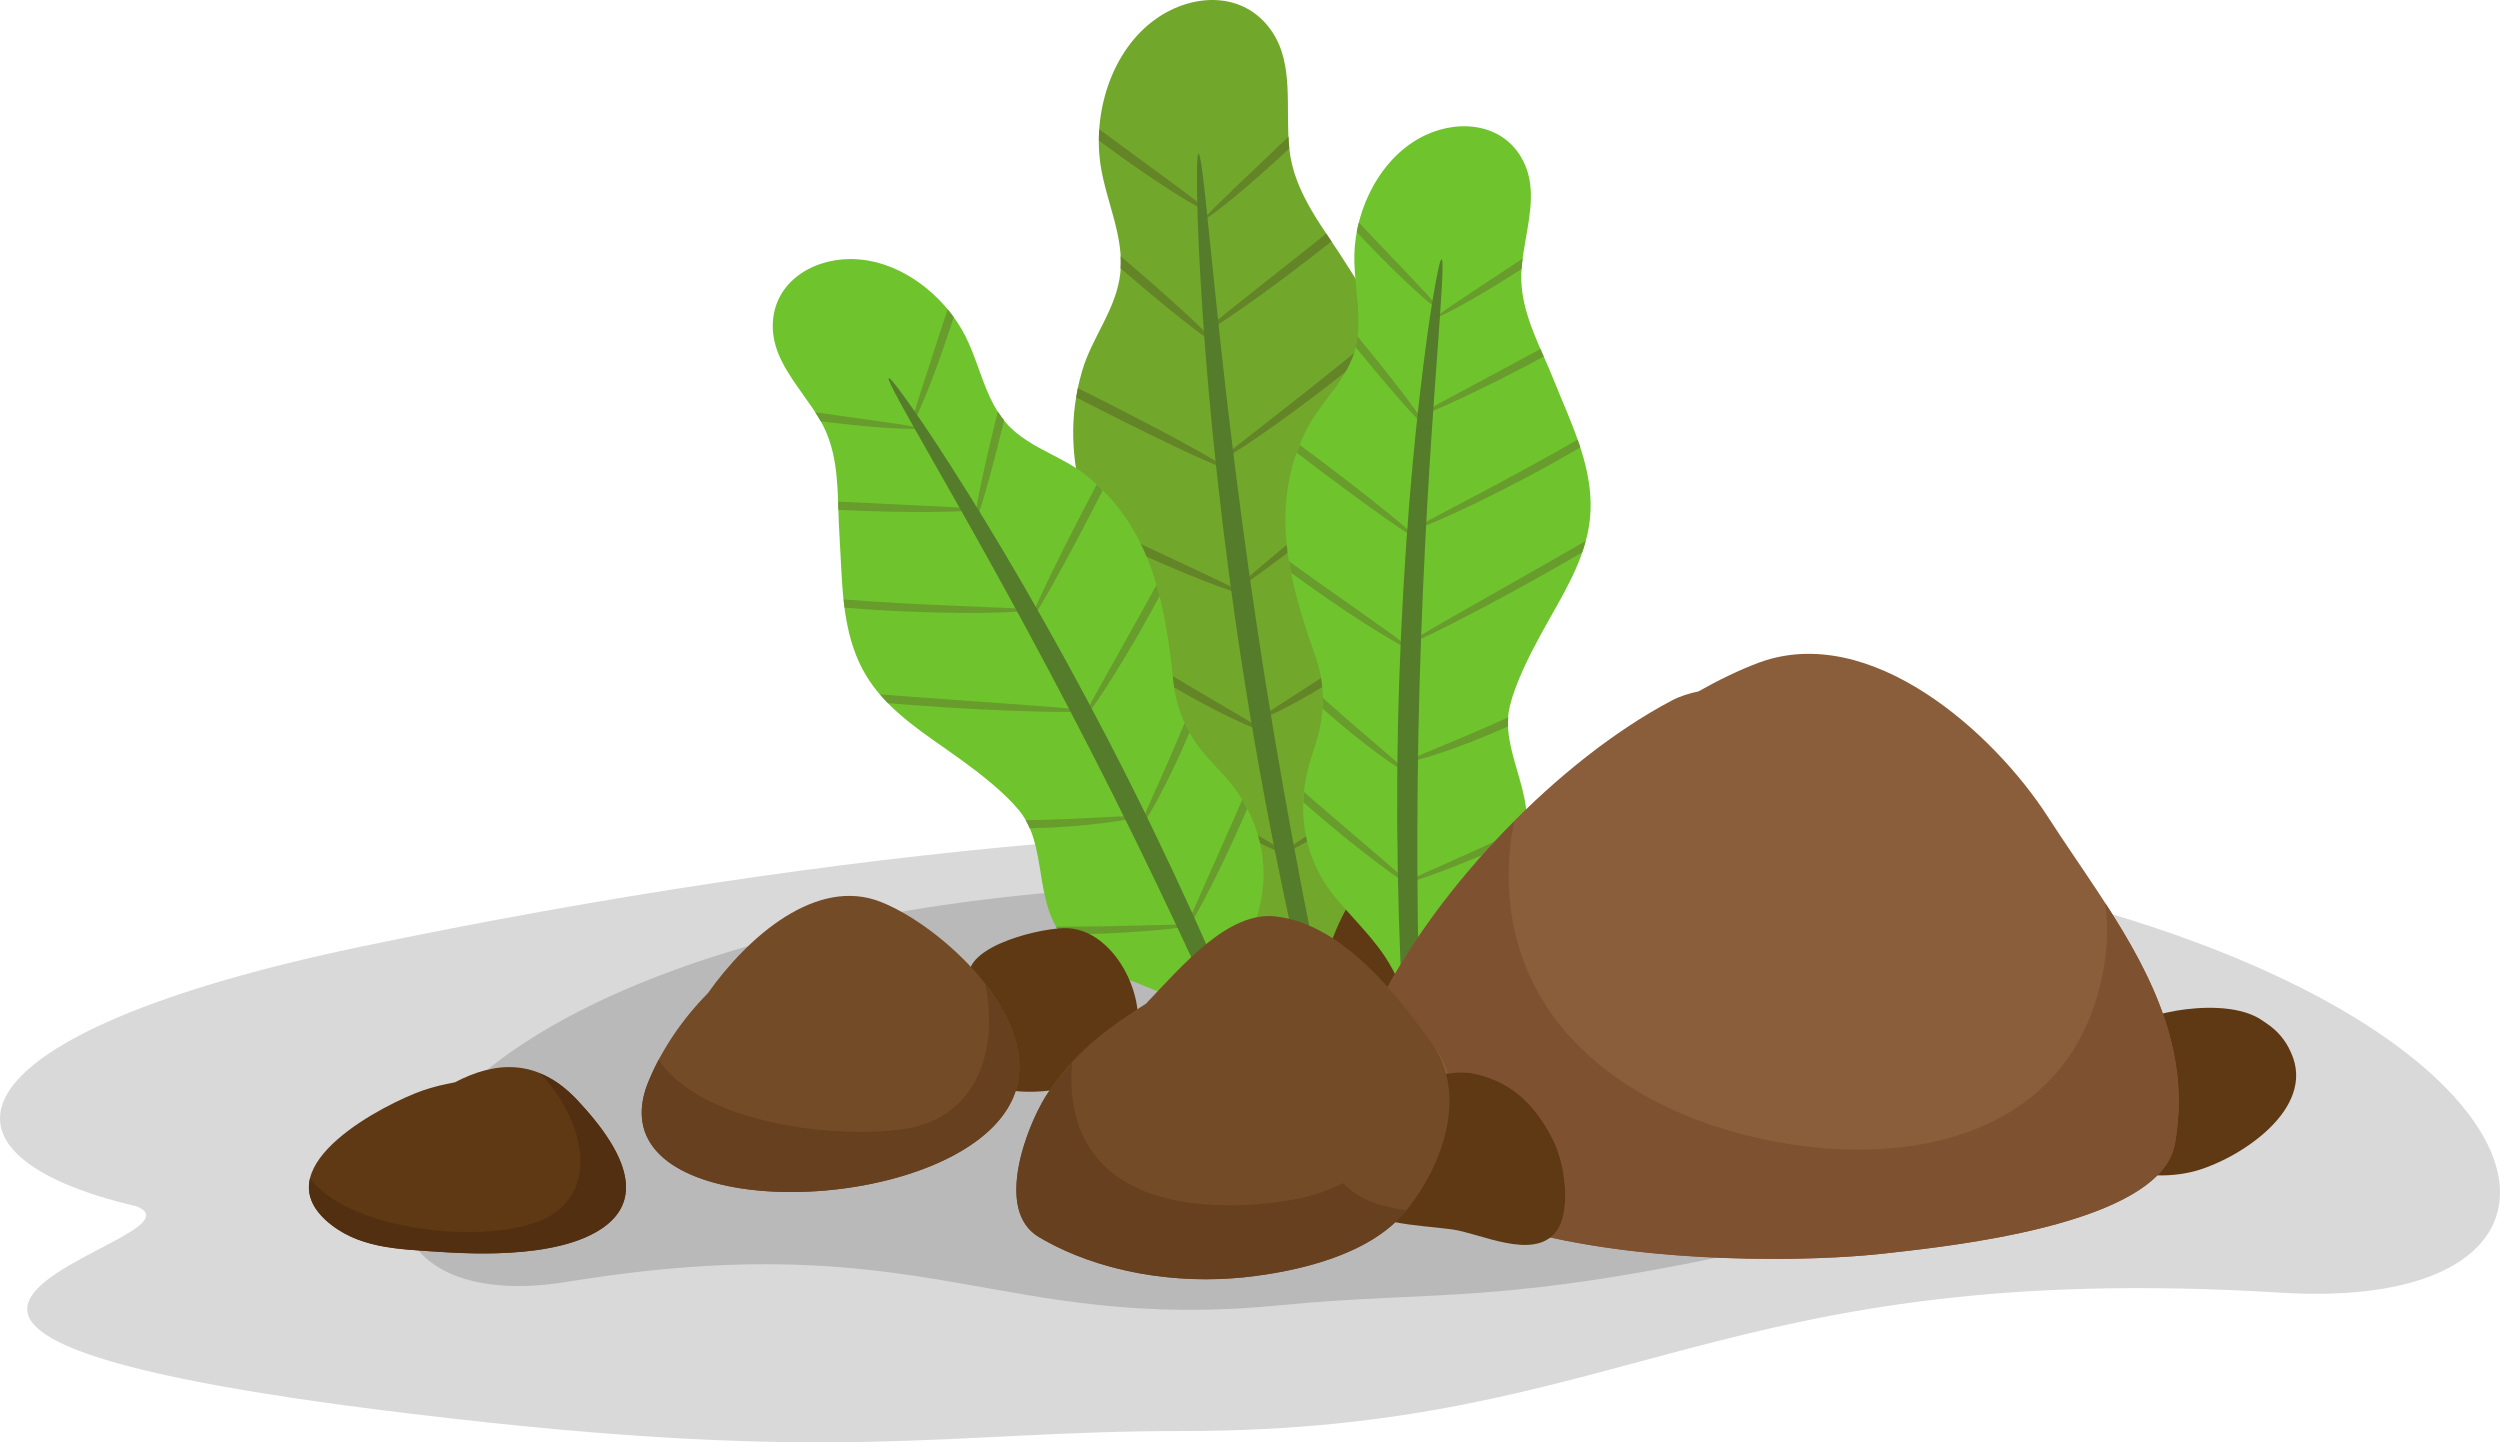 <svg width="260" height="150" viewBox="0 0 260 150" fill="none" xmlns="http://www.w3.org/2000/svg">
<path d="M237.27 134.441C178.378 130.845 169.455 148.826 123.054 148.826C98.07 148.826 87.362 152.422 42.746 147.028C-32.208 138.038 23.116 129.047 14.192 125.452C-9.008 120.058 -5.438 107.471 37.392 98.481C244.409 55.328 296.163 138.038 237.27 134.441Z" fill="black" fill-opacity="0.15"/>
<path d="M58.968 133.311C96.552 127.172 103.453 138.67 133.248 135.734C149.292 134.153 156.402 135.888 184.701 129.447C212.037 125.016 248.356 111.819 174.949 94.482C39.204 78.631 21.385 139.449 58.968 133.311Z" fill="black" fill-opacity="0.15"/>
<path d="M152.034 86.745C148.539 83.636 143.873 84.404 139.69 86.277L138.891 86.352C133.593 87.27 129.893 90.622 127.514 95.267C124.8 100.568 127.644 105.569 131.641 108.977C136.158 112.798 142.293 114.409 148.111 114.165C152.833 113.959 158.726 109.876 159.172 104.782C159.73 98.283 156.83 91.072 152.034 86.745Z" fill="#5F3913"/>
<path d="M238.272 109.483C237.659 108.078 236.785 107.161 235.8 106.486L235.614 106.355L234.963 105.925C232.547 104.501 228.754 104.707 226.393 105.1C220.538 106.093 216.281 109.277 216.504 115.739C216.708 121.976 223.754 123.062 228.438 121.751C232.937 120.459 240.931 115.327 238.272 109.483Z" fill="#5F3913"/>
<g clip-path="url(#clip0_26_691)">
<path d="M120.234 73.805C120.083 75.375 119.78 76.935 119.744 78.513C119.63 83.538 121.483 88.245 125.242 91.582C127.575 93.654 130.245 95.341 132.426 97.574C134.486 99.683 136.067 102.258 137.018 105.05C137.21 101.505 138.176 98.005 139.827 94.862C142.091 90.554 145.691 86.718 146.246 81.882C146.935 75.882 141.466 71.653 141.804 66.149C141.97 63.439 142.991 59.989 143.85 57.397C145.426 52.635 147.562 47.839 147.168 42.838C146.715 37.069 143.056 32.338 140.106 27.599C137.684 23.709 134.575 20.142 134.087 15.453C133.658 11.326 134.614 6.754 132.304 3.307C129.456 -0.941 124.084 -0.766 120.219 1.963C115.554 5.257 113.609 11.814 114.477 17.282C115.066 20.998 116.895 24.579 116.522 28.323C116.145 32.115 113.564 35.043 112.533 38.605C109.764 48.169 113.691 56.374 118.308 64.458C119.76 66.998 120.444 69.962 120.303 72.885C120.288 73.191 120.264 73.499 120.234 73.805" fill="#71A82C"/>
<path d="M119.948 81.59L119.922 81.416C119.871 81.07 119.82 80.724 119.793 80.373C120.292 80.672 120.776 80.965 121.243 81.247L124.568 83.2C126.153 84.131 127.99 85.21 130.29 86.561C131.845 87.473 132.997 88.165 133.567 88.558C134.142 88.105 135.529 87.165 137.466 85.854C137.592 85.768 137.721 85.681 137.852 85.593C140.108 84.064 143.03 82.055 146.242 79.743C146.284 80.111 146.303 80.486 146.301 80.866C143.245 83.008 140.441 84.82 138.221 86.166C136.086 87.462 134.5 88.338 133.751 88.69C133.907 88.806 133.981 88.882 133.966 88.911C133.947 88.947 133.785 88.908 133.499 88.801C133.363 88.856 133.287 88.874 133.275 88.854C133.265 88.837 133.29 88.8 133.349 88.743C132.679 88.478 131.499 87.932 129.964 87.16C127.556 85.953 124.281 84.179 120.749 82.076C120.571 81.971 120.403 81.868 120.234 81.764C120.14 81.707 120.045 81.649 119.948 81.59Z" fill="#638528"/>
<path d="M120.239 69.246L120.237 69.245C120.164 69.2 120.092 69.155 120.018 69.11C120.099 69.523 120.165 69.941 120.212 70.359C123.083 72.117 125.767 73.563 127.765 74.532C129.839 75.539 131.171 76.058 131.228 75.943C131.298 75.804 129.797 74.928 127.437 73.55C125.527 72.435 123.054 70.991 120.395 69.343C120.343 69.311 120.291 69.278 120.239 69.246Z" fill="#638528"/>
<path d="M113.279 54.035C113.43 54.463 113.583 54.891 113.75 55.315C114.488 55.678 115.242 56.045 116.025 56.415C119.563 58.087 122.825 59.477 125.214 60.409C127.604 61.341 129.117 61.827 129.167 61.707C129.219 61.581 127.799 60.871 125.484 59.781L123.143 58.684C120.291 57.348 118.258 56.396 116.437 55.542C115.896 55.285 115.334 55.016 114.737 54.731L114.717 54.722C114.26 54.503 113.783 54.275 113.279 54.035Z" fill="#638528"/>
<path d="M111.973 41.067C112.009 40.832 112.046 40.598 112.095 40.362C113.011 40.818 113.96 41.294 114.936 41.788C121.903 45.323 127.454 48.382 127.333 48.619C127.212 48.858 121.466 46.184 114.499 42.65C113.617 42.202 112.758 41.763 111.93 41.335C111.945 41.245 111.959 41.156 111.973 41.067Z" fill="#638528"/>
<path d="M116.54 26.646C116.564 27.063 116.559 27.482 116.535 27.903L116.758 28.094C116.911 28.226 117.065 28.359 117.221 28.492C121.945 32.542 125.915 35.66 126.089 35.458C126.262 35.257 122.573 31.81 117.85 27.761C117.405 27.378 116.97 27.009 116.54 26.646Z" fill="#638528"/>
<path d="M115.975 14.662C115.411 14.249 114.863 13.846 114.326 13.451C114.299 13.838 114.285 14.225 114.284 14.61C114.65 14.885 115.022 15.162 115.404 15.441C120.712 19.343 125.304 22.086 125.444 21.869C125.565 21.684 122.771 19.639 118.913 16.816L118.912 16.815C117.985 16.137 116.998 15.414 115.975 14.662Z" fill="#638528"/>
<path d="M125.336 22.717C125.247 22.613 126.355 21.509 128.179 19.767C130.256 17.784 131.841 16.27 133.178 14.993L133.999 14.21C134.018 14.626 134.044 15.041 134.087 15.449C132.027 17.371 130.131 19.034 128.633 20.278C126.688 21.893 125.421 22.815 125.336 22.717Z" fill="#638528"/>
<path d="M138.188 24.681C138.104 24.553 138.019 24.425 137.934 24.298L135.487 26.237C133.695 27.657 131.683 29.251 129.191 31.225C126.75 33.155 125.257 34.377 125.337 34.487C125.414 34.593 127.049 33.566 129.599 31.773C131.954 30.117 135.083 27.793 138.471 25.107C138.376 24.965 138.282 24.823 138.188 24.681Z" fill="#638528"/>
<path d="M127.018 47.795C126.939 47.682 128.567 46.404 131.204 44.354C133.842 42.304 137.474 39.465 141.412 36.235C142.336 35.477 143.233 34.733 144.102 34.006C144.159 34.106 144.216 34.205 144.274 34.305C144.378 34.483 144.481 34.661 144.579 34.843C143.755 35.546 142.905 36.259 142.025 36.982C138.071 40.223 134.357 42.99 131.61 44.903C128.861 46.819 127.092 47.901 127.018 47.795Z" fill="#638528"/>
<path d="M133.143 57.217C130.349 59.55 128.641 61.023 128.725 61.13C128.805 61.233 130.661 59.95 133.568 57.751C136.475 55.553 140.425 52.427 144.69 48.858C145.47 48.205 146.226 47.565 146.969 46.93C147.041 46.47 147.088 46.007 147.128 45.545C146.18 46.341 145.258 47.117 144.343 47.888L144.07 48.118C140.82 50.823 137.561 53.537 133.143 57.217Z" fill="#638528"/>
<path d="M134.313 72.503C136.278 71.243 138.96 69.524 141.849 67.519C141.886 67.874 141.943 68.225 142.02 68.571C139.211 70.487 136.575 72.065 134.594 73.134C132.493 74.27 131.136 74.861 131.075 74.749C131.006 74.622 132.275 73.809 134.313 72.503Z" fill="#638528"/>
<path d="M126.507 79.787C126.159 79.416 125.81 79.045 125.476 78.662C125.296 78.458 125.121 78.249 124.951 78.035C123.34 76.004 122.301 73.518 122.034 70.939C121.182 62.736 119.77 54.8 112.836 49.346C111.766 48.504 110.56 47.879 109.356 47.254C107.656 46.371 105.959 45.491 104.653 44.006C103.249 42.411 102.523 40.4 101.794 38.38C101.38 37.232 100.964 36.081 100.423 35.002C98.222 30.618 93.435 26.903 88.375 26.942C84.183 26.974 80.226 29.623 80.371 34.153C80.454 36.733 81.982 38.88 83.517 41.036C84.167 41.95 84.818 42.865 85.361 43.815C86.995 46.676 87.094 49.875 87.194 53.086C87.22 53.948 87.247 54.811 87.303 55.669C87.354 56.437 87.392 57.214 87.43 57.995C87.638 62.23 87.852 66.581 90.093 70.286C91.994 73.428 95.066 75.579 98.104 77.706C98.742 78.153 99.378 78.598 100.001 79.051C101.958 80.473 104.475 82.43 105.995 84.294C107.47 86.103 107.84 88.388 108.216 90.714C108.628 93.255 109.047 95.844 110.925 97.914C112.93 100.125 115.74 101.238 118.558 102.354C119.81 102.85 121.064 103.347 122.25 103.941C125.062 105.35 127.565 107.37 129.534 109.823C128.777 107.322 128.585 104.651 128.978 102.069C129.223 100.459 129.688 98.899 130.154 97.337C130.479 96.246 130.804 95.155 131.054 94.046C132.036 89.702 130.938 85.356 128.261 81.798C127.726 81.087 127.117 80.437 126.507 79.787Z" fill="#6FC42D"/>
<path d="M136.581 78.149C136.735 77.667 136.888 77.185 137.025 76.699C137.098 76.436 137.167 76.172 137.228 75.907C137.809 73.38 137.676 70.689 136.809 68.246C134.048 60.475 131.907 52.703 135.819 44.797C136.423 43.576 137.242 42.492 138.06 41.41C139.215 39.882 140.368 38.357 140.908 36.455C141.488 34.412 141.278 32.285 141.068 30.148C140.948 28.933 140.827 27.715 140.852 26.507C140.952 21.602 143.674 16.19 148.258 14.047C152.056 12.273 156.768 12.96 158.586 17.111C159.622 19.476 159.166 22.072 158.709 24.678C158.515 25.783 158.321 26.89 158.24 27.982C157.996 31.267 159.283 34.197 160.575 37.139C160.922 37.928 161.269 38.718 161.587 39.517C161.872 40.232 162.172 40.949 162.473 41.67C164.109 45.583 165.789 49.603 165.36 53.911C164.997 57.566 163.149 60.828 161.322 64.054C160.938 64.732 160.555 65.409 160.187 66.087C159.033 68.214 157.602 71.063 157.033 73.399C156.48 75.667 157.13 77.889 157.79 80.15C158.512 82.621 159.248 85.139 158.444 87.815C157.585 90.674 155.527 92.888 153.463 95.109C152.547 96.095 151.629 97.082 150.814 98.129C148.882 100.611 147.493 103.513 146.77 106.574C146.377 103.99 145.401 101.498 143.935 99.335C143.021 97.988 141.929 96.778 140.837 95.568C140.074 94.724 139.311 93.879 138.608 92.986C135.854 89.487 134.974 85.091 135.86 80.728C136.037 79.853 136.309 79.001 136.581 78.149Z" fill="#6FC42D"/>
<path d="M123.753 96.189C123.825 96.2 123.862 96.214 123.863 96.231C123.865 96.252 123.801 96.278 123.675 96.309C123.524 96.534 123.427 96.646 123.395 96.63C123.369 96.616 123.383 96.524 123.435 96.359C122.715 96.493 121.12 96.68 118.914 96.851C116.622 97.03 113.667 97.174 110.36 97.211C110.163 96.938 109.983 96.658 109.823 96.372C113.329 96.376 116.471 96.312 118.884 96.247L119.296 96.236C121.368 96.18 122.852 96.14 123.5 96.169C123.707 95.591 124.179 94.498 124.827 93.039L128.595 84.54C128.735 84.213 128.879 83.877 129.027 83.533L129.186 83.162C129.346 83.425 129.486 83.696 129.626 83.967L129.704 84.118C129.659 84.221 129.617 84.322 129.574 84.424L129.574 84.425C129.51 84.576 129.447 84.727 129.379 84.882C127.922 88.221 126.481 91.188 125.372 93.302C124.665 94.65 124.098 95.653 123.753 96.189Z" fill="#689C2D"/>
<path d="M123.206 75.171C123.362 75.511 123.53 75.844 123.712 76.171C122.553 78.919 121.368 81.346 120.431 83.076C119.458 84.873 118.767 85.934 118.667 85.88C118.546 85.816 119.172 84.413 120.157 82.207C120.956 80.417 121.991 78.097 123.055 75.534L123.206 75.171Z" fill="#689C2D"/>
<path d="M120.27 60.839C120.383 61.224 120.493 61.612 120.592 62.005C120.248 62.647 119.895 63.3 119.523 63.97C117.84 67.002 116.21 69.687 114.971 71.593C113.733 73.498 112.895 74.63 112.797 74.569C112.694 74.504 113.35 73.26 114.453 71.281L115.52 69.373C116.91 66.889 117.894 65.129 118.775 63.555L120.27 60.839Z" fill="#689C2D"/>
<path d="M114.507 50.825C114.361 50.677 114.215 50.529 114.059 50.386C113.635 51.187 113.199 52.019 112.752 52.88C109.562 59.023 107.147 64.092 107.356 64.2C107.566 64.31 110.322 59.418 113.511 53.274C113.915 52.496 114.305 51.736 114.681 51C114.622 50.942 114.564 50.883 114.507 50.825Z" fill="#689C2D"/>
<path d="M103.774 42.809C103.972 43.122 104.192 43.42 104.427 43.711L104.397 43.835C104.345 44.051 104.292 44.269 104.238 44.49C102.93 49.844 101.683 54.141 101.453 54.084C101.223 54.029 102.098 49.642 103.407 44.287C103.53 43.783 103.653 43.291 103.774 42.809Z" fill="#689C2D"/>
<path d="M97.991 33.891C98.183 33.302 98.369 32.728 98.552 32.167C98.771 32.431 98.981 32.703 99.181 32.979C99.059 33.366 98.934 33.758 98.804 34.155C96.999 39.707 95.111 44.053 94.897 43.97C94.714 43.899 95.675 40.965 97 36.922C97.313 35.966 97.647 34.948 97.991 33.891Z" fill="#689C2D"/>
<path d="M95.413 44.523C95.423 44.403 94.056 44.181 91.844 43.87C89.054 43.477 86.995 43.187 85.268 42.943L84.784 42.875C84.984 43.186 85.179 43.496 85.36 43.812C87.835 44.133 90.059 44.35 91.78 44.471C94.014 44.63 95.403 44.638 95.413 44.523Z" fill="#689C2D"/>
<path d="M87.175 52.536C87.171 52.414 87.166 52.292 87.162 52.17C89.902 52.301 92.875 52.442 97.034 52.639C99.788 52.769 101.493 52.875 101.492 52.997C101.492 53.113 99.785 53.218 97.022 53.245C94.473 53.269 91.019 53.213 87.193 53.03C87.188 52.865 87.181 52.7 87.175 52.536Z" fill="#689C2D"/>
<path d="M107.157 63.444C107.155 63.322 105.323 63.243 102.366 63.13C99.409 63.018 95.327 62.849 90.825 62.559C89.768 62.49 88.737 62.418 87.737 62.343C87.747 62.436 87.756 62.529 87.765 62.622C87.783 62.813 87.801 63.004 87.826 63.194C88.782 63.273 89.762 63.347 90.77 63.413C95.29 63.705 99.392 63.776 102.359 63.735C105.326 63.694 107.158 63.558 107.157 63.444Z" fill="#689C2D"/>
<path d="M107.615 73.39C110.832 73.626 112.822 73.804 112.817 73.924C112.813 74.04 110.814 74.075 107.586 73.994C104.357 73.912 99.9 73.704 94.986 73.338C94.088 73.271 93.212 73.2 92.35 73.128C92.06 72.834 91.788 72.526 91.52 72.212C92.409 72.281 93.279 72.348 94.142 72.415L94.164 72.416L94.165 72.416L95.05 72.484L99.046 72.772C101.581 72.955 104.317 73.152 107.615 73.39Z" fill="#689C2D"/>
<path d="M114.675 84.998C112.609 85.106 109.789 85.254 106.671 85.303C106.827 85.578 106.967 85.861 107.091 86.148C110.102 86.078 112.814 85.851 114.793 85.598C116.892 85.33 118.174 85.054 118.16 84.942C118.144 84.816 116.814 84.885 114.675 84.998Z" fill="#689C2D"/>
<path d="M141.321 23.143C141.727 23.571 142.142 24.008 142.569 24.458C143.326 25.255 144.058 26.022 144.745 26.743C147.692 29.834 149.834 32.08 149.699 32.223C149.542 32.391 145.967 29.282 141.949 25.047C141.66 24.743 141.379 24.443 141.103 24.146C141.164 23.811 141.237 23.476 141.321 23.143Z" fill="#689C2D"/>
<path d="M141.186 34.997C141.142 35.363 141.072 35.729 140.985 36.092C141.099 36.233 141.213 36.373 141.329 36.515L141.491 36.714C144.976 40.985 147.95 44.326 148.133 44.177C148.316 44.026 145.639 40.443 142.154 36.173C141.826 35.77 141.504 35.379 141.186 34.997Z" fill="#689C2D"/>
<path d="M134.946 46.855C135.015 46.658 135.083 46.46 135.163 46.262C135.89 46.802 136.643 47.366 137.416 47.95C142.939 52.123 147.3 55.659 147.158 55.849C147.015 56.036 142.423 52.806 136.901 48.633C136.201 48.105 135.521 47.587 134.866 47.084L134.898 46.995L134.946 46.855Z" fill="#689C2D"/>
<path d="M134.055 58.37C134.119 58.767 134.186 59.164 134.265 59.56C134.852 59.992 135.452 60.43 136.076 60.875C138.9 62.889 141.527 64.61 143.465 65.796C145.403 66.983 146.646 67.644 146.708 67.547C146.773 67.446 145.646 66.605 143.799 65.291C140.486 62.947 138.396 61.468 136.572 60.179C135.807 59.629 134.987 59.039 134.055 58.37Z" fill="#689C2D"/>
<path d="M149.471 32.946C149.41 32.842 150.549 32.053 152.412 30.821C154.059 29.73 155.404 28.84 156.562 28.073L158.357 26.885C158.309 27.251 158.267 27.615 158.24 27.979C156.143 29.333 154.229 30.486 152.728 31.335C150.779 32.441 149.53 33.046 149.471 32.946Z" fill="#689C2D"/>
<path d="M160.344 36.608L160.251 36.392L160.21 36.298C158.586 37.169 156.869 38.09 154.805 39.197L151.501 40.97C149.07 42.271 147.577 43.102 147.63 43.211C147.68 43.314 149.267 42.675 151.772 41.511C154.084 40.435 157.177 38.899 160.552 37.087C160.482 36.928 160.413 36.768 160.344 36.608Z" fill="#689C2D"/>
<path d="M147.012 55.079C146.96 54.968 148.581 54.108 151.201 52.734C153.822 51.359 157.434 49.451 161.374 47.252C162.298 46.735 163.197 46.226 164.068 45.728C164.102 45.826 164.138 45.923 164.173 46.02C164.235 46.191 164.297 46.362 164.354 46.534C163.525 47.018 162.672 47.507 161.791 47.999C157.836 50.207 154.165 52.038 151.469 53.276C148.772 54.516 147.06 55.182 147.012 55.079Z" fill="#689C2D"/>
<path d="M137.864 72.834L137.571 72.57C137.577 72.944 137.569 73.318 137.545 73.691C139.774 75.672 141.888 77.354 143.478 78.513C145.13 79.715 146.21 80.376 146.278 80.284C146.36 80.174 145.189 79.176 143.348 77.606C141.857 76.334 139.925 74.687 137.864 72.834Z" fill="#689C2D"/>
<path d="M135.556 83.443L135.559 83.363L135.562 83.259C135.572 82.959 135.581 82.659 135.612 82.357C135.979 82.68 136.336 82.994 136.682 83.297L136.739 83.347C138.567 84.914 140.613 86.669 143.797 89.397C145.01 90.436 145.906 91.22 146.342 91.652C146.914 91.347 148.271 90.745 150.164 89.904C150.288 89.849 150.414 89.793 150.542 89.736C152.749 88.756 155.612 87.462 158.774 85.95C158.753 86.276 158.711 86.606 158.651 86.938C155.65 88.327 152.921 89.468 150.774 90.295C148.71 91.09 147.189 91.606 146.481 91.796C146.599 91.922 146.653 92 146.634 92.023C146.612 92.052 146.477 91.992 146.244 91.853C146.117 91.88 146.048 91.884 146.04 91.864C146.034 91.848 146.062 91.82 146.122 91.779C145.58 91.443 144.636 90.782 143.418 89.869C141.508 88.438 138.93 86.379 136.178 83.993C136.043 83.876 135.915 83.762 135.787 83.648C135.711 83.58 135.634 83.512 135.556 83.443Z" fill="#689C2D"/>
<path d="M150.878 64.254C148.076 65.851 146.357 66.868 146.413 66.975C146.467 67.078 148.286 66.25 151.165 64.786C154.044 63.325 157.977 61.218 162.256 58.773C163.038 58.326 163.798 57.885 164.546 57.449C164.681 57.058 164.794 56.663 164.901 56.264L164.033 56.764L164.029 56.766C163.288 57.193 162.558 57.612 161.832 58.03C158.574 59.88 155.308 61.736 150.878 64.254Z" fill="#689C2D"/>
<path d="M146.331 79.219C146.29 79.098 147.523 78.588 149.504 77.768C151.415 76.977 154.023 75.898 156.857 74.602C156.834 74.916 156.829 75.231 156.842 75.546C154.093 76.776 151.547 77.739 149.652 78.362C147.642 79.023 146.366 79.327 146.331 79.219Z" fill="#689C2D"/>
<path d="M136.404 127.074C136.542 127.022 136.178 125.689 135.4 123.319C134.629 120.947 133.401 117.557 131.79 113.402C128.574 105.09 123.707 93.761 117.616 81.591C111.514 69.427 105.352 58.748 100.619 51.198C98.254 47.42 96.274 44.406 94.835 42.368C93.403 40.327 92.553 39.238 92.428 39.317C92.204 39.46 94.132 42.85 97.361 48.525L97.362 48.528C97.97 49.597 98.624 50.747 99.319 51.971C103.706 59.697 109.629 70.441 115.703 82.55C121.767 94.665 126.829 105.841 130.392 113.979C130.958 115.269 131.487 116.481 131.98 117.608L131.98 117.609C134.594 123.594 136.155 127.168 136.404 127.074Z" fill="#557C2A"/>
<path d="M142.072 125.389C142.215 125.351 141.961 123.811 141.38 121.065C140.622 117.554 139.793 113.71 138.873 109.447C136.76 99.643 134.03 86.063 131.618 70.961C129.219 55.855 127.595 42.099 126.558 32.124C126.22 28.863 125.907 25.844 125.615 23.028L125.333 20.303C125.031 17.511 124.794 15.97 124.647 15.978C124.499 15.986 124.456 17.543 124.502 20.357C124.539 23.17 124.721 27.235 125.051 32.254C125.705 42.289 127.097 56.131 129.506 71.296C131.927 86.46 134.904 100.051 137.4 109.793C138.645 114.665 139.735 118.586 140.574 121.271C141.404 123.961 141.929 125.427 142.072 125.389Z" fill="#557C2A"/>
<path d="M147.914 114.666C148.129 121.186 148.258 125.079 147.993 125.102C147.846 125.114 147.601 123.754 147.284 121.281C146.959 118.807 146.609 115.218 146.275 110.774C145.6 101.887 145.118 89.567 145.381 75.96C145.654 62.355 146.621 50.063 147.644 41.21C148.153 36.783 148.644 33.21 149.067 30.753C149.481 28.294 149.779 26.945 149.926 26.962C150.19 26.994 149.907 30.887 149.435 37.405C149.346 38.63 149.251 39.947 149.151 41.35C148.515 50.211 147.792 62.459 147.519 76.003C147.258 89.547 147.499 101.814 147.785 110.694C147.83 112.106 147.874 113.433 147.914 114.666Z" fill="#557C2A"/>
</g>
<path d="M212.99 84.966C207.283 76.107 194.53 64.738 183.023 68.877C180.811 69.701 178.692 70.75 176.628 71.912C175.699 72.099 174.769 72.38 173.84 72.867C162.091 79.085 149.766 91.99 143.669 103.864C129.485 131.49 180.848 132.071 195.962 130.366C202.059 129.673 224.627 127.482 226.17 119.016C228.624 105.718 219.645 95.305 212.99 84.966Z" fill="#8A5D3B"/>
<path d="M184.399 130.928C177.279 130.928 168.784 130.366 161.218 128.7C161.403 128.55 161.571 128.4 161.738 128.213C163.541 126.059 162.705 120.889 161.534 118.586C159.768 115.102 157.481 112.704 153.689 111.749C153.094 111.599 152.499 111.543 151.923 111.543C151.476 111.543 151.03 111.581 150.584 111.656C150.268 110.663 149.785 109.708 149.134 108.809C147.758 106.898 146.123 104.726 144.301 102.684C147.498 96.822 152.183 90.772 157.481 85.434C157.239 86.596 157.053 87.775 156.979 88.974C155.808 105.494 168.449 115.308 183.339 118.473C186.648 119.185 190.013 119.559 193.285 119.559C206.019 119.559 217.266 113.791 219.013 99.126C219.218 97.328 219.162 95.623 218.957 93.938C223.847 101.504 227.899 109.502 226.189 118.96C226.189 118.979 226.189 118.998 226.17 119.016C225.947 120.215 225.315 121.283 224.367 122.238C218.586 128.063 201.204 129.767 195.962 130.366C193.155 130.685 189.065 130.928 184.399 130.928Z" fill="#7E5131"/>
<path d="M59.974 114.345C55.828 109.962 51.423 110.411 47.296 112.565C46.143 112.771 45.009 113.052 43.968 113.408C40.12 114.757 27.572 121.106 33.855 126.875C37.146 129.871 41.421 129.89 45.641 130.19C50.233 130.508 56.516 130.546 60.792 128.729C68.562 125.395 64.287 118.896 59.974 114.345Z" fill="#5F3913"/>
<path d="M50.233 130.358C48.615 130.358 47.054 130.284 45.641 130.19C41.421 129.89 37.146 129.872 33.855 126.875C33.539 126.575 33.26 126.275 33.037 125.976C33.26 126.275 33.539 126.575 33.855 126.875C37.146 129.872 41.421 129.89 45.641 130.19C47.054 130.284 48.615 130.358 50.233 130.358C53.895 130.358 57.836 129.984 60.792 128.729C63.934 127.38 65.105 125.508 65.105 123.466C65.105 125.508 63.934 127.38 60.792 128.729C57.836 129.984 53.895 130.358 50.233 130.358ZM32.182 122.867C32.201 122.754 32.219 122.642 32.238 122.548C32.219 122.661 32.201 122.754 32.182 122.867ZM59.974 114.345C59.825 114.176 59.676 114.026 59.528 113.895C59.676 114.026 59.825 114.176 59.974 114.345Z" fill="#748535"/>
<path d="M50.233 130.358C48.616 130.358 47.054 130.283 45.641 130.189C41.422 129.89 37.146 129.871 33.855 126.874C33.539 126.575 33.261 126.275 33.038 125.975C32.257 124.945 32.015 123.896 32.182 122.866C32.201 122.754 32.219 122.66 32.238 122.548C35.138 126.331 42.407 128.129 48.634 128.129C52.204 128.129 55.457 127.549 57.316 126.387C62.428 123.241 60.439 116.03 56.182 111.647C57.316 112.115 58.431 112.827 59.528 113.895C59.677 114.026 59.825 114.176 59.974 114.344C62.539 117.06 65.105 120.469 65.105 123.466C65.105 125.507 63.934 127.38 60.792 128.729C57.836 129.983 53.895 130.358 50.233 130.358Z" fill="#532F11"/>
<path d="M161.533 118.585C159.767 115.102 157.481 112.704 153.688 111.749C149.766 110.775 145.806 113.397 142.479 115.27C141.754 115.495 141.047 115.776 140.397 116.169C137.069 118.211 137.088 121.938 139.727 124.597C142.553 127.426 147.293 127.351 151.011 127.856C153.911 128.25 159.358 131.059 161.738 128.212C163.541 126.058 162.704 120.889 161.533 118.585Z" fill="#5F3913"/>
<path d="M111.077 96.533C108.772 96.383 100.072 98.275 100.778 101.889L100.871 102.058L100.091 102.994C97.637 107.471 100.964 112.996 105.761 113.483C108.363 113.745 111.728 113.165 114.126 112.134C116.598 111.067 117.77 109.999 118.253 107.227C118.978 102.957 115.669 96.795 111.077 96.533Z" fill="#5F3913"/>
<path d="M91.651 93.817C84.959 91.12 77.783 97.394 73.619 103.294C70.905 106.028 68.73 109.306 67.428 112.509C60.941 128.429 101.857 126.931 105.724 113.164C107.88 105.466 97.897 96.308 91.651 93.817Z" fill="#744B27"/>
<path d="M148.833 108.37C145.115 103.219 139.556 96.139 132.734 95.315C127.77 94.697 123.03 100.354 119.182 104.38C115.148 106.928 111.541 109.606 108.772 113.989C106.801 117.135 103.362 125.845 108.047 128.654C114.256 132.344 122.379 133.599 129.481 132.831C134.965 132.231 142.345 130.546 146.081 126.088C149.929 121.518 152.811 113.876 148.833 108.37Z" fill="#744B27"/>
<path d="M105.63 113.464C105.668 113.37 105.686 113.277 105.723 113.164C106.058 111.947 106.095 110.692 105.891 109.437C106.095 110.692 106.058 111.947 105.723 113.164C105.686 113.277 105.668 113.37 105.63 113.464Z" fill="#543010"/>
<path d="M82.281 123.971C73.99 123.971 66.722 121.349 66.74 115.712C66.74 114.738 66.945 113.67 67.428 112.509C67.744 111.741 68.097 110.973 68.506 110.205C72.113 115.656 82.096 117.716 89.513 117.716C91.186 117.716 92.71 117.603 94.03 117.416C101.689 116.274 103.883 109.081 102.451 102.32C104.199 104.549 105.5 107.003 105.89 109.437C106.095 110.692 106.058 111.947 105.723 113.165C105.686 113.277 105.667 113.371 105.63 113.464C103.437 120.244 92.134 123.971 82.281 123.971Z" fill="#67401F"/>
<path d="M125.392 133.037C119.406 133.037 113.085 131.651 108.047 128.654C106.318 127.624 105.686 125.788 105.705 123.709C105.705 120.188 107.527 115.974 108.772 113.989C109.609 112.678 110.538 111.554 111.505 110.505C111.319 112.415 111.431 114.326 111.951 116.274C113.922 123.372 121.097 125.357 127.845 125.357C130.225 125.357 132.567 125.114 134.594 124.739C136.322 124.44 138.051 123.859 139.687 123.035C139.762 123.11 139.836 123.204 139.929 123.279C141.583 124.927 143.907 125.526 146.268 125.863C146.212 125.938 146.138 126.013 146.082 126.088C142.346 130.546 134.965 132.231 129.481 132.831C128.143 132.962 126.786 133.037 125.392 133.037Z" fill="#67401F"/>
<defs>
<clipPath id="clip0_26_691">
<rect width="93" height="112" fill="white" transform="translate(80)"/>
</clipPath>
</defs>
</svg>
